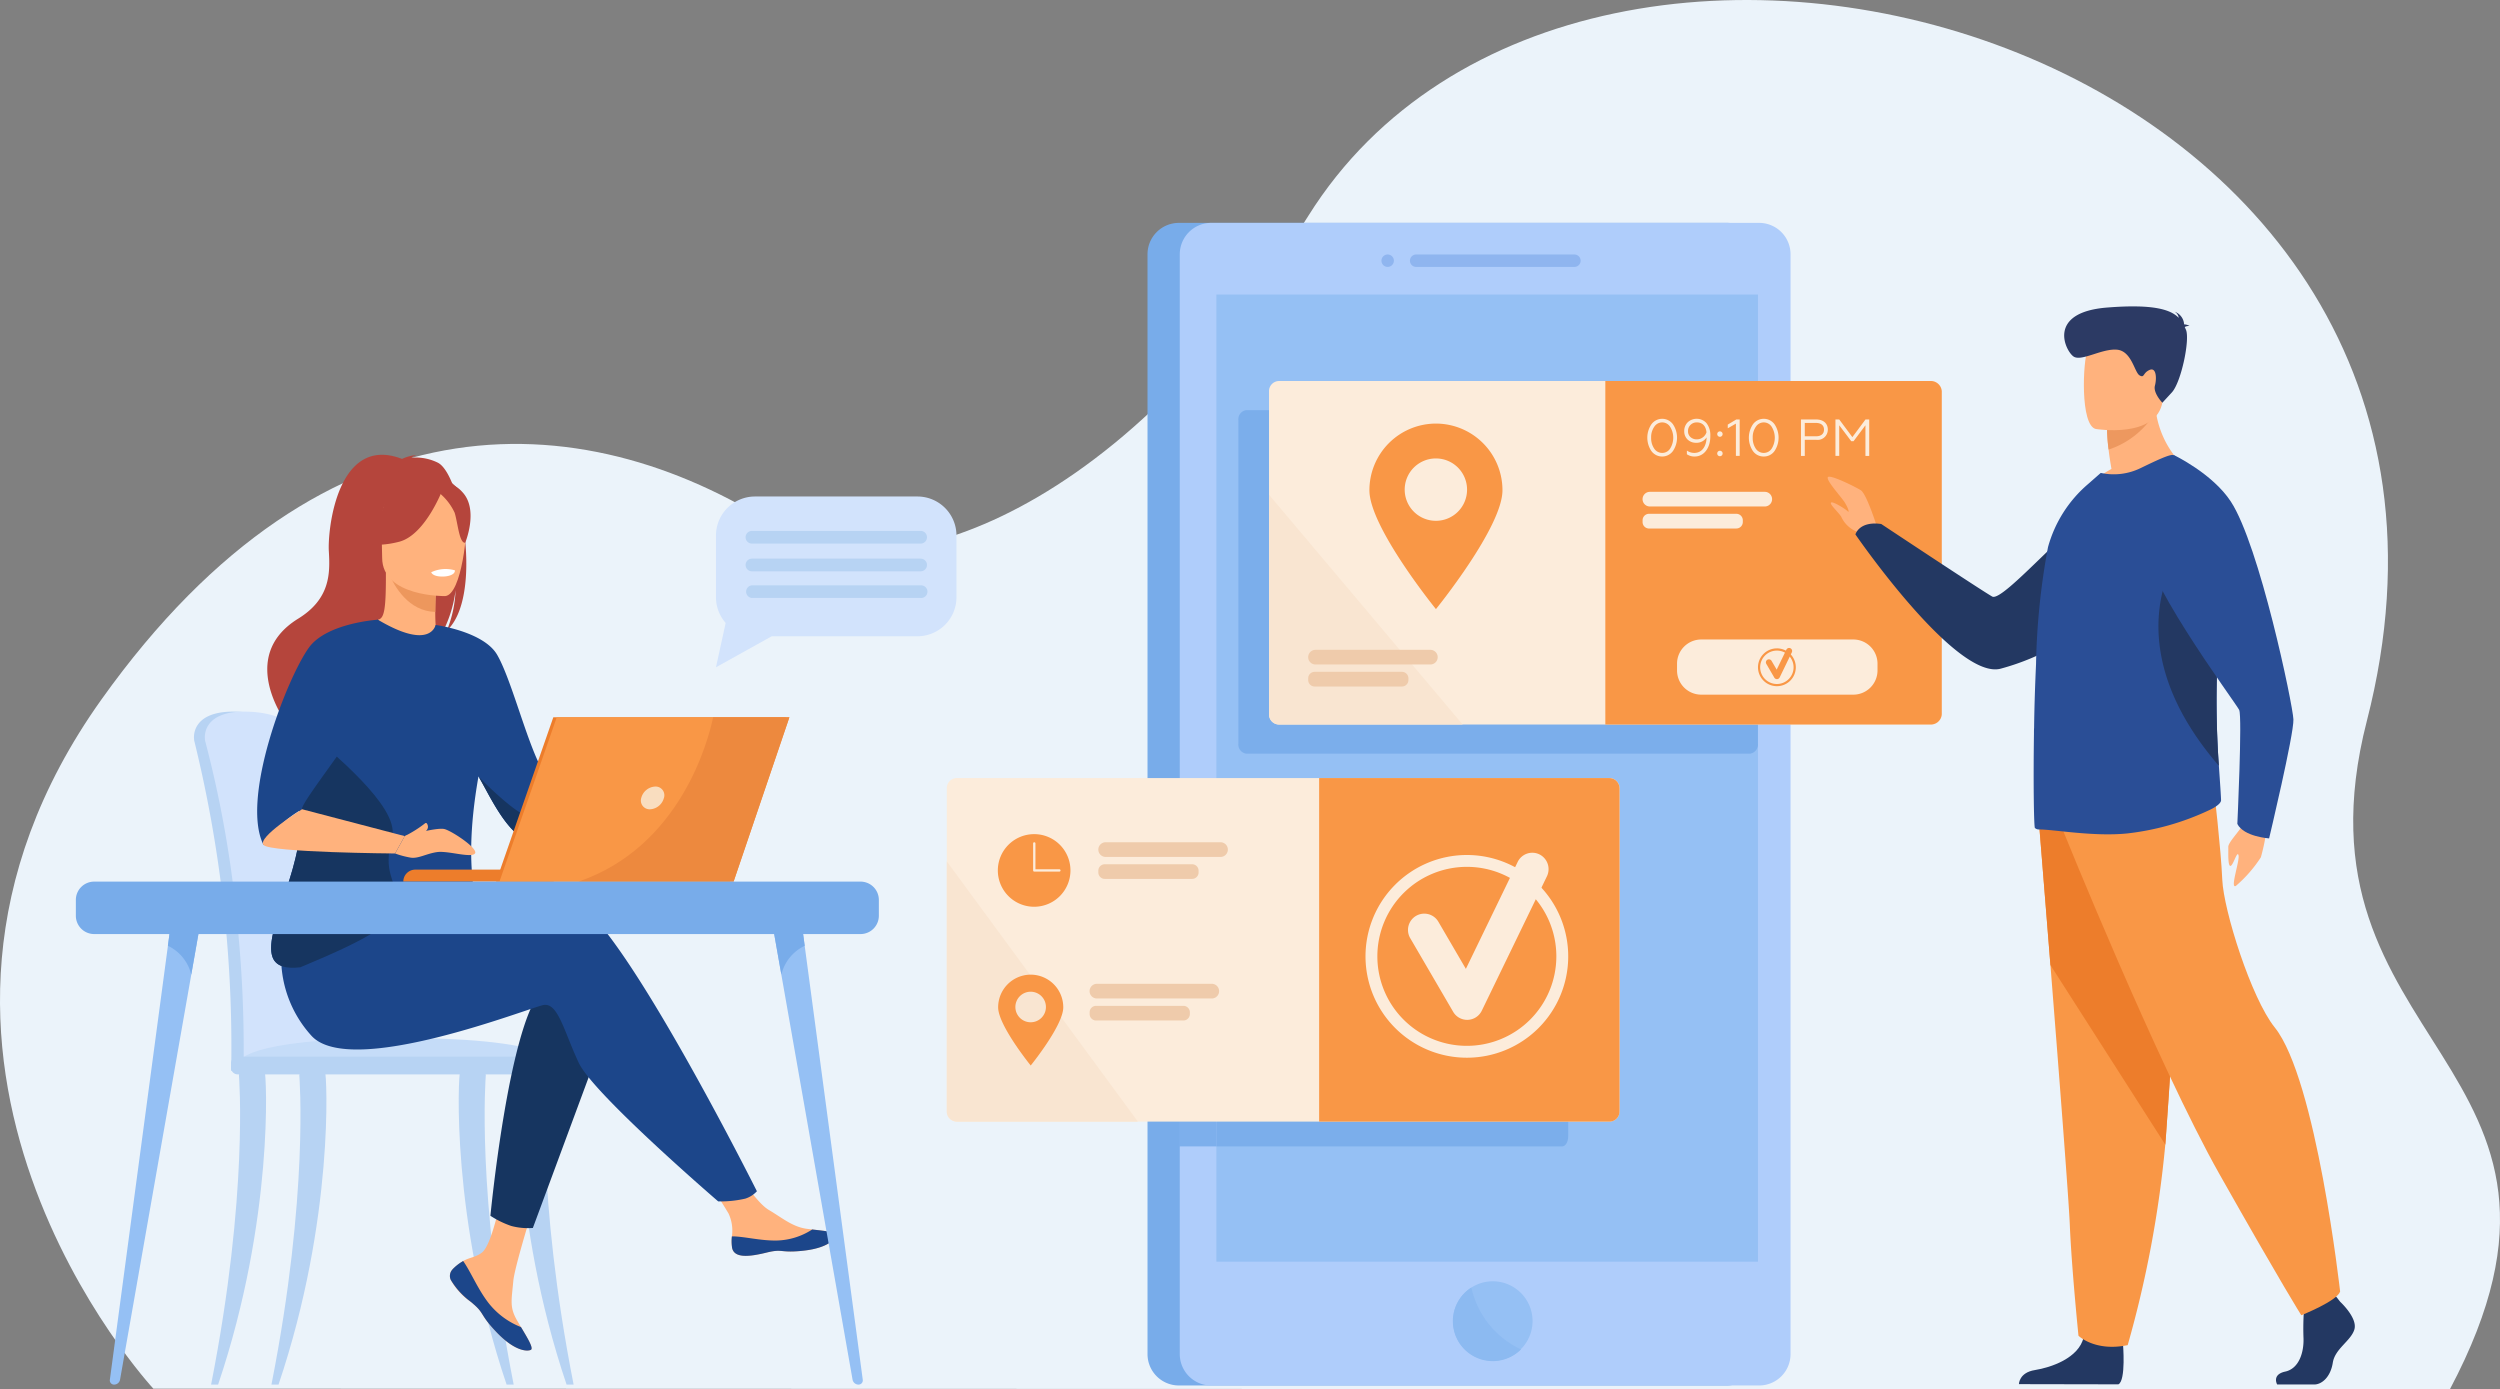 <svg xmlns="http://www.w3.org/2000/svg" width="257.933" height="143.338" viewBox="0 0 257.933 143.338">
  <rect x="0" y="0" width="257.933" height="143.338" fill="#808080" stroke="none"/>
  <g id="surface1" transform="translate(-19.002 -30.521)">
    <path id="Path_2" data-name="Path 2" d="M34.82,173.789S3.129,139.656,29.461,102.7c23.363-32.789,50.6-30.547,70.586-17.242,8.512,5.668,33.051.7,53.937-32.664,28.481-45.5,127.215-17.906,109.215,52.1-8.711,33.875,26.512,35.109,8.563,68.968l-236.942-.07" fill="#ebf3fa"/>
    <path id="Path_3" data-name="Path 3" d="M197.184,173.465H140.617a3.236,3.236,0,0,1-3.222-3.235V56.75a3.238,3.238,0,0,1,3.222-3.234h56.567a3.238,3.238,0,0,1,3.222,3.234V170.23a3.236,3.236,0,0,1-3.222,3.235" fill="#78acea"/>
    <path id="Path_4" data-name="Path 4" d="M203.738,56.754v113.48a3.238,3.238,0,0,1-3.226,3.231H143.949a3.238,3.238,0,0,1-3.226-3.231V56.754a3.242,3.242,0,0,1,3.226-3.238h56.563a3.242,3.242,0,0,1,3.226,3.238" fill="#afcdfb"/>
    <path id="Path_5" data-name="Path 5" d="M181.465,58.059H165.086a.641.641,0,0,1,0-1.281h16.379a.641.641,0,0,1,0,1.281" fill="#8fb5ef"/>
    <path id="Path_6" data-name="Path 6" d="M162.176,58.059a.641.641,0,1,1,.637-.641.64.64,0,0,1-.637.641" fill="#8fb5ef"/>
    <path id="Path_7" data-name="Path 7" d="M177.121,166.84a4.1,4.1,0,1,1-4.109-4.125,4.108,4.108,0,0,1,4.109,4.125" fill="#95c0f4"/>
    <path id="Path_8" data-name="Path 8" d="M144.5,160.688h55.879V60.906H144.5Zm0,0" fill="#95c0f4"/>
    <path id="Path_9" data-name="Path 9" d="M175.93,169.742a4.117,4.117,0,1,1-5.121-6.383,9.237,9.237,0,0,0,5.121,6.383" fill="#8cbaf1"/>
    <path id="Path_10" data-name="Path 10" d="M199.57,108.277h-52a.95.95,0,0,1-.8-1.043V73.879a.951.951,0,0,1,.8-1.043h52a.948.948,0,0,1,.8,1.043v33.355a.947.947,0,0,1-.8,1.043" fill="#7baeeb"/>
    <path id="Path_11" data-name="Path 11" d="M140.723,148.8h-1.094c-.348,0-.629-.473-.629-1.043V114.4c0-.574.281-1.047.629-1.047h1.094V148.8" fill="#78acea"/>
    <path id="Path_12" data-name="Path 12" d="M140.723,148.8H144.5V113.355h-3.773Zm0,0" fill="#7dafec"/>
    <path id="Path_13" data-name="Path 13" d="M180.172,148.8H144.5V113.355h35.676c.344,0,.625.473.625,1.047v33.356c0,.57-.281,1.043-.625,1.043" fill="#7baeeb"/>
    <path id="Path_14" data-name="Path 14" d="M219.34,70.875V104.23a1.044,1.044,0,0,1-1.039,1.043H150.969a1.043,1.043,0,0,1-1.039-1.043V70.875a1.044,1.044,0,0,1,1.039-1.043H218.3a1.045,1.045,0,0,1,1.039,1.043" fill="#fcecdb"/>
    <path id="Path_15" data-name="Path 15" d="M219.34,70.875V104.23a1.138,1.138,0,0,1-1.211,1.043h-33.5V69.832h33.5a1.138,1.138,0,0,1,1.211,1.043" fill="#f99746"/>
    <path id="Path_16" data-name="Path 16" d="M201.078,82.777H189.227a.756.756,0,0,1,0-1.512h11.851a.756.756,0,0,1,0,1.512" fill="#fcecdb"/>
    <path id="Path_17" data-name="Path 17" d="M198.148,85.051h-9.011a.667.667,0,0,1-.664-.668V84.2a.667.667,0,0,1,.664-.668h9.011a.667.667,0,0,1,.665.668v.18a.667.667,0,0,1-.665.668" fill="#fcecdb"/>
    <path id="Path_18" data-name="Path 18" d="M191.313,74.555a.964.964,0,0,0-.817-.453.974.974,0,0,0-.82.453,1.881,1.881,0,0,0-.321,1.121,1.924,1.924,0,0,0,.317,1.129.981.981,0,0,0,.824.445.965.965,0,0,0,.817-.445,2.115,2.115,0,0,0,0-2.25Zm-1.93-.258a1.375,1.375,0,0,1,2.219-.008,2.468,2.468,0,0,1,0,2.77,1.375,1.375,0,0,1-2.219,0,2.47,2.47,0,0,1,0-2.762" fill="#fcecdb"/>
    <path id="Path_19" data-name="Path 19" d="M193.418,74.359a.862.862,0,0,0-.258.645.78.78,0,0,0,.262.617.94.94,0,0,0,.652.23,1.02,1.02,0,0,0,.614-.207,1.047,1.047,0,0,0,.378-.523c-.066-.645-.418-1.02-1-1.02A.89.89,0,0,0,193.418,74.359Zm1.664-.16a2,2,0,0,1,.379,1.293c.023,1.172-.609,2.137-1.625,2.129a1.339,1.339,0,0,1-.793-.234v-.379a1.324,1.324,0,0,0,.762.242c.886,0,1.258-.812,1.273-1.605a1.228,1.228,0,0,1-1.1.559,1.212,1.212,0,0,1-.863-.336A1.152,1.152,0,0,1,192.77,75a1.249,1.249,0,0,1,.363-.914,1.361,1.361,0,0,1,1.949.109" fill="#fcecdb"/>
    <path id="Path_20" data-name="Path 20" d="M196.254,77.109a.278.278,0,0,1,.394,0,.282.282,0,0,1,0,.4.285.285,0,0,1-.394,0A.289.289,0,0,1,196.254,77.109Zm0-2a.279.279,0,1,1,0,.395.284.284,0,0,1,0-.395" fill="#fcecdb"/>
    <path id="Path_21" data-name="Path 21" d="M198.1,77.555V74.227l-.839.48v-.379l.882-.531h.348v3.758H198.1" fill="#fcecdb"/>
    <path id="Path_22" data-name="Path 22" d="M201.793,74.555a.966.966,0,0,0-1.637,0,1.88,1.88,0,0,0-.32,1.121,1.952,1.952,0,0,0,.312,1.129.988.988,0,0,0,.825.445.969.969,0,0,0,.82-.445,2.137,2.137,0,0,0,0-2.25Zm-1.934-.258a1.379,1.379,0,0,1,2.223-.008,2.483,2.483,0,0,1,0,2.77,1.338,1.338,0,0,1-1.109.563,1.353,1.353,0,0,1-1.114-.562,2.475,2.475,0,0,1,0-2.762" fill="#fcecdb"/>
    <path id="Path_23" data-name="Path 23" d="M205.207,75.535h1.152c.528,0,.832-.25.832-.687s-.3-.691-.832-.691h-1.152Zm-.394,2.02V73.8h1.57c.75,0,1.2.418,1.2,1.039a1.054,1.054,0,0,1-1.2,1.059h-1.176v1.66h-.394" fill="#fcecdb"/>
    <path id="Path_24" data-name="Path 24" d="M208.371,77.555V73.8h.391l1.355,1.82,1.352-1.82h.386v3.758h-.39V74.4l-1.227,1.641H210L208.762,74.4v3.156h-.391" fill="#fcecdb"/>
    <path id="Path_25" data-name="Path 25" d="M169.91,105.273H150.969a1.043,1.043,0,0,1-1.039-1.043V81.566c5.164,6.117,15.273,18.117,19.98,23.707" fill="#f9e5d1"/>
    <path id="Path_26" data-name="Path 26" d="M167.152,84.254a3.217,3.217,0,1,1,3.211-3.215A3.211,3.211,0,0,1,167.152,84.254Zm0-10.031a6.875,6.875,0,0,0-6.863,6.887c0,3.8,6.863,12.254,6.863,12.254s6.864-8.453,6.864-12.254a6.873,6.873,0,0,0-6.864-6.887" fill="#f99746"/>
    <path id="Path_27" data-name="Path 27" d="M166.578,99.078H154.727a.756.756,0,0,1,0-1.512h11.851a.756.756,0,0,1,0,1.512" fill="#efcbab"/>
    <path id="Path_28" data-name="Path 28" d="M163.648,101.352h-9.011a.667.667,0,0,1-.664-.668v-.18a.667.667,0,0,1,.664-.668h9.011a.67.67,0,0,1,.665.668v.18a.67.67,0,0,1-.665.668" fill="#efcbab"/>
    <path id="Path_29" data-name="Path 29" d="M186.094,111.84V145.2a1.044,1.044,0,0,1-1.039,1.043H117.723a1.043,1.043,0,0,1-1.039-1.043V111.84a1.044,1.044,0,0,1,1.039-1.043h67.332a1.045,1.045,0,0,1,1.039,1.043" fill="#fcecdb"/>
    <path id="Path_30" data-name="Path 30" d="M186.094,111.84V145.2a1.044,1.044,0,0,1-1.039,1.043H155.1V110.8h29.95a1.045,1.045,0,0,1,1.039,1.043" fill="#f99746"/>
    <path id="Path_31" data-name="Path 31" d="M170.375,135.742a1.67,1.67,0,0,1-1.449-.836l-4.426-7.59a1.68,1.68,0,1,1,2.9-1.7l2.84,4.867,5.344-11.031a1.677,1.677,0,0,1,2.246-.781,1.7,1.7,0,0,1,.777,2.254l-6.722,13.867a1.675,1.675,0,0,1-1.445.949h-.063" fill="#fcecdb"/>
    <path id="Path_32" data-name="Path 32" d="M170.375,119.957a9.233,9.233,0,1,0,9.2,9.234A9.228,9.228,0,0,0,170.375,119.957Zm0,19.691A10.457,10.457,0,1,1,180.8,129.191a10.453,10.453,0,0,1-10.422,10.457" fill="#fcecdb"/>
    <path id="Path_33" data-name="Path 33" d="M136.4,146.238H117.723a1.043,1.043,0,0,1-1.039-1.043V119.387L136.4,146.238" fill="#f9e5d1"/>
    <path id="Path_34" data-name="Path 34" d="M128.3,120.449h-2.59a.12.12,0,0,1-.117-.121v-2.789a.121.121,0,0,1,.117-.121.122.122,0,0,1,.121.121v2.668H128.3a.121.121,0,0,1,0,.242Zm-2.59-3.867a3.746,3.746,0,1,0,3.734,3.746,3.741,3.741,0,0,0-3.734-3.746" fill="#f99746"/>
    <path id="Path_35" data-name="Path 35" d="M144.926,118.934H133.078a.758.758,0,0,1,0-1.516h11.848a.758.758,0,0,1,0,1.516" fill="#efcbab"/>
    <path id="Path_36" data-name="Path 36" d="M142,121.2h-9.016a.666.666,0,0,1-.664-.664v-.184a.669.669,0,0,1,.664-.664H142a.669.669,0,0,1,.664.664v.184a.666.666,0,0,1-.664.664" fill="#efcbab"/>
    <path id="Path_37" data-name="Path 37" d="M125.344,135.992a1.576,1.576,0,1,1,1.57-1.574A1.572,1.572,0,0,1,125.344,135.992Zm0-4.914a3.368,3.368,0,0,0-3.36,3.375c0,1.86,3.36,6,3.36,6s3.359-4.14,3.359-6a3.368,3.368,0,0,0-3.359-3.375" fill="#f99746"/>
    <path id="Path_38" data-name="Path 38" d="M144.023,133.539H132.176a.758.758,0,0,1,0-1.516h11.847a.758.758,0,1,1,0,1.516" fill="#efcbab"/>
    <path id="Path_39" data-name="Path 39" d="M141.1,135.809h-9.012a.666.666,0,0,1-.664-.664v-.184a.664.664,0,0,1,.664-.664H141.1a.666.666,0,0,1,.664.664v.184a.669.669,0,0,1-.664.664" fill="#efcbab"/>
    <path id="Path_40" data-name="Path 40" d="M52.625,130.875A123.138,123.138,0,0,0,51.211,115.8c-1.016-5.887-1.93-9.274-1.941-9.313-.133-.515-2.062-2.613-6.355-2.546s-3.891,2.812-3.891,2.812a1.009,1.009,0,0,0,.031.242,132.174,132.174,0,0,1,3.813,33c0,.258-.031.707-.012,1.008,0,0,9.949.258,9.953,0,.348-1.621.18-6.1-.184-10.121" fill="#b7d3f3"/>
    <path id="Path_41" data-name="Path 41" d="M53.879,139.9c0,.257-.141.464-.3.464h0c-.168,0-.3-.211-.3-.464H44.742c0,.257-.141.464-.3.464h0c-.168,0-.3-.218-.3-.476a129.068,129.068,0,0,0-.707-14.617,115.617,115.617,0,0,0-3.258-18.274.841.841,0,0,1-.031-.242s-.406-2.746,3.887-2.812,6.227,2.031,6.359,2.546c.008.028.523,1.946,1.211,5.395.23,1.144.477,2.453.727,3.918a123.158,123.158,0,0,1,1.414,15.078c.363,4.02.488,7.4.144,9.02" fill="#d2e3fc"/>
    <path id="Path_42" data-name="Path 42" d="M43.5,140.359H76.938s-.777-3.16-20.141-2.691c-13.7.336-13.293,2.691-13.293,2.691" fill="#c5dcf8"/>
    <path id="Path_43" data-name="Path 43" d="M40.781,173.375c3.875-19.687,2.879-31.77,2.875-31.922-.008-.3.547-.578.848-.586s1.641-.09,1.8.168c.2.34.98,15.227-4.8,32.34h-.723" fill="#b7d3f3"/>
    <path id="Path_44" data-name="Path 44" d="M72,173.375c-3.879-19.687-2.883-31.77-2.875-31.922.008-.3-.547-.578-.848-.586s-1.641-.09-1.8.168c-.2.34-.984,15.227,4.793,32.34H72" fill="#b7d3f3"/>
    <path id="Path_45" data-name="Path 45" d="M78.184,173.375c-3.875-19.687-2.879-31.77-2.875-31.922.012-.3-.547-.578-.844-.586s-1.645-.09-1.8.168c-.2.34-.984,15.227,4.793,32.34h.723" fill="#b7d3f3"/>
    <path id="Path_46" data-name="Path 46" d="M47.008,173.375c3.879-19.687,2.883-31.77,2.875-31.922-.008-.3.547-.578.848-.586s1.641-.09,1.8.168c.2.34.984,15.227-4.793,32.34h-.727" fill="#b7d3f3"/>
    <path id="Path_47" data-name="Path 47" d="M76.957,141.367H43.523a.685.685,0,0,1-.684-.687v-.45a.685.685,0,0,1,.684-.687H76.957a.688.688,0,0,1,.684.687v.45a.687.687,0,0,1-.684.687" fill="#b7d3f3"/>
    <path id="Path_48" data-name="Path 48" d="M75.781,111.078l11.113-2.414.656,1.6s-12.262,7.32-13.41,6.961,1.641-6.145,1.641-6.145" fill="#ffb27d"/>
    <path id="Path_49" data-name="Path 49" d="M65.68,161.5a.981.981,0,0,0-.176,1.059v0a6.552,6.552,0,0,0,2.074,2.282c.125.1.238.195.332.281.027.019.051.043.078.066s.035.035.055.051c.914.844.57,1.039,2.207,2.75,1.867,1.949,3.152,1.984,3.52,1.8.309-.153-.32-1.184-1.016-2.348-.035-.055-.066-.113-.1-.168-.094-.156-.183-.312-.277-.469-.816-1.4-.605-2.054-.414-4.132.16-1.692,2.625-9.45,2.625-9.45L71,152.613s-1.074,6.18-2.262,7.129c-.637.508-1.348.516-1.957.891-.043.027-.086.051-.129.082a4.721,4.721,0,0,0-.977.789" fill="#ffb27d"/>
    <path id="Path_50" data-name="Path 50" d="M65.68,161.5a.981.981,0,0,0-.176,1.059v0a7.612,7.612,0,0,0,2.078,2.278c.125.1.234.2.328.285.027.019.051.043.078.066s.035.035.055.051c.914.844.57,1.039,2.207,2.75,1.867,1.949,3.152,1.984,3.52,1.8.309-.153-.32-1.184-1.016-2.348a7.939,7.939,0,0,1-3.328-2.461c-1.125-1.437-1.875-3.289-2.641-4.359-.043.027-.086.051-.129.082a4.721,4.721,0,0,0-.977.789" fill="#1c468a"/>
    <path id="Path_51" data-name="Path 51" d="M94.535,159.262c.223,1.105,1.8.922,3.555.492s1.344.082,3.848-.2,3.261-1.215,3.339-1.586c.067-.332-1.172-.449-2.5-.6-.164-.019-.332-.039-.5-.062-1.5-.188-2.6-1.157-3.957-1.953-1.289-.758-3.211-3.829-3.211-3.829l-3.434.27s1.8,2.746,2.5,3.941a4.179,4.179,0,0,1,.34,2.348,4.421,4.421,0,0,0,.023,1.18" fill="#ffb27d"/>
    <path id="Path_52" data-name="Path 52" d="M98.09,159.754c1.762-.434,1.344.082,3.848-.2s3.261-1.215,3.339-1.586c.067-.332-1.172-.449-2.5-.6l-.011.024a7.009,7.009,0,0,1-3.586,1.117c-1.7.043-3.5-.445-4.668-.426a4.421,4.421,0,0,0,.023,1.18c.223,1.105,1.8.922,3.555.492" fill="#1c468a"/>
    <path id="Path_53" data-name="Path 53" d="M86.895,108.664s.82-2.012,1.719-2.094,3.766-.535,3.969-.125a2.852,2.852,0,0,1-.613,2.422c-.613.535-4.418,1.4-4.418,1.4l-.656-1.6" fill="#ffb27d"/>
    <path id="Path_54" data-name="Path 54" d="M81.379,137.23l-7.4,19.985a6.761,6.761,0,0,1-2.227-.207,9.52,9.52,0,0,1-2.152-1.051s1.836-19.184,5.2-23.176,6.582,4.449,6.582,4.449" fill="#163560"/>
    <path id="Path_55" data-name="Path 55" d="M52.105,129.148s21.266-7.21,26.008-5.679,18.981,29.957,18.981,29.957a2.76,2.76,0,0,1-1.2.762,11.4,11.4,0,0,1-2.793.285S80.254,143.422,78.727,140.2s-2.145-6.293-3.672-5.984-19.738,7.519-23.867,3.223a12,12,0,0,1-3.051-9.883l3.969,1.593" fill="#1c468a"/>
    <path id="Path_56" data-name="Path 56" d="M64.23,78.285a5.155,5.155,0,0,0-2.793-.539,1.317,1.317,0,0,1,.59-.277,4.261,4.261,0,0,0-1.547.4c-6.645-2.57-7.687,7.25-7.551,9.527s.156,4.906-3.16,6.953c-6.527,4.023-1.02,11.05-1.02,11.05.051.032,3.035,5.11,3.035,5.11-.168-1.84,8.309-11.567,12.734-14.481a12.957,12.957,0,0,0,1.488-4.621,12.184,12.184,0,0,1-.906,4.18c3.746-3.457,1.563-15.918-.871-17.3" fill="#b5453c"/>
    <path id="Path_57" data-name="Path 57" d="M64.258,96.176a6.108,6.108,0,0,1-3.758.688A4.878,4.878,0,0,1,58,94.457c.644-.129.832-1.02.816-4.852l.293.059,4.914.977s-.109,1.551-.113,3.016c0,1.226.07,2.391.351,2.519" fill="#ffb27d"/>
    <path id="Path_58" data-name="Path 58" d="M64.02,90.641s-.109,1.551-.113,3.016c-2.75-.078-4.2-2.6-4.8-3.992l4.914.977" fill="#ed975d"/>
    <path id="Path_59" data-name="Path 59" d="M58.6,89.129a14.487,14.487,0,0,1-1.785-4.238c-.246-1.395.461-6.562,5.637-5.82a7.067,7.067,0,0,1,2.918,1.109c1.125.762,2.746,2.406.934,6.914l-.473,1.523-7.23.512" fill="#b5453c"/>
    <path id="Path_60" data-name="Path 60" d="M64.938,92.023s-6.5.109-6.508-3.957-.848-6.789,3.3-7.031S66.7,82.348,67.027,83.7s-.395,8.188-2.09,8.32" fill="#ffb27d"/>
    <path id="Path_61" data-name="Path 61" d="M64.7,80.938s-1.781,4.77-4.516,5.477-3.922-.031-3.922-.031a7.783,7.783,0,0,0,2.535-4.59s4.559-3.125,5.9-.855" fill="#b5453c"/>
    <path id="Path_62" data-name="Path 62" d="M64.258,81.324a5.773,5.773,0,0,1,1.652,2.1c.324,1.035.473,3.164,1.09,3.094,0,0,1.344-3.242-.164-5.078-1.6-1.941-2.578-.117-2.578-.117" fill="#b5453c"/>
    <path id="Path_63" data-name="Path 63" d="M49.77,113.734c-.641-2.7,1.539-7.937,3.82-12.273,2.066-3.93,4.211-7.117,4.406-7C63.449,97.7,63.941,95,63.941,95s4.953.66,6.355,3.082c1.738,3,3.617,11.4,5.484,12.992a3.536,3.536,0,0,0,.141,2.438c.066.234.137.457.215.668a13.141,13.141,0,0,0,.938,1.929c-.949.578-2.781,1.68-4.129.887-2.059-1.207-3.664-4.887-4.57-6.352l-.008-.015c-1.965,11.156.707,13.695-.648,14.871-1.426,1.242-3.465-.59-7.953,1.359-2.945,1.282-7.031,3.133-9.777,3.457-1.445.172-2.52-.082-2.871-1.058-1.02-2.84,3.875-10.379,2.652-15.528" fill="#1c468a"/>
    <path id="Path_64" data-name="Path 64" d="M63.492,89.559s.121.52,1.4.438c0,0,1.074-.066,1.043-.633a3.441,3.441,0,0,0-2.445.2" fill="#fff"/>
    <path id="Path_65" data-name="Path 65" d="M47.117,129.262c.352.976,1.426,1.23,2.871,1.058,1.9-.832,10.125-4.027,10.031-6.191-.137-3.207-1.582-3.309-.562-7.266.82-3.175-6.777-9.086-7.988-10.371-2.277,4.34-2.34,4.543-1.7,7.242,1.223,5.149-3.672,12.688-2.652,15.528" fill="#163560"/>
    <path id="Path_66" data-name="Path 66" d="M46.188,117.7a12.063,12.063,0,0,1,3.977-3.687c-.23-.594,6.133-8.418,6.133-9.633S58,94.457,58,94.457s-5.3.328-7.137,2.895c-2.3,3.214-7.066,15.574-4.672,20.347" fill="#1c468a"/>
    <path id="Path_67" data-name="Path 67" d="M50.164,114.012l10.594,2.773-.992,1.793s-12.894-.094-13.578-.879,3.977-3.687,3.977-3.687" fill="#ffb27d"/>
    <path id="Path_68" data-name="Path 68" d="M68.375,110.648c.906,1.465,2.512,5.145,4.57,6.352,1.348.793,3.18-.309,4.129-.887a13.141,13.141,0,0,1-.937-1.929c-.754.171-1.68.394-2.277.574-1.156.355-5.484-4.11-5.484-4.11" fill="#163560"/>
    <path id="Path_69" data-name="Path 69" d="M60.758,116.785s3.328-.945,4.121-.722,3.508,2.023,3.125,2.515-2.773-.293-3.875-.148-1.949.695-2.742.578a9.1,9.1,0,0,1-1.621-.43l.992-1.793" fill="#ffb27d"/>
    <path id="Path_70" data-name="Path 70" d="M60.758,116.785a12.357,12.357,0,0,0,2.094-1.316.128.128,0,0,1,.2.023c.125.2.242.578-.328.953a3.064,3.064,0,0,1-1.965.34" fill="#ffb27d"/>
    <path id="Path_71" data-name="Path 71" d="M76.137,121.48H60.613a1.239,1.239,0,0,1,1.238-1.238H76.137v1.238" fill="#ed7d2b"/>
    <path id="Path_72" data-name="Path 72" d="M76.09,104.523h24L94.332,121.48H70.18l5.91-16.957" fill="#ed7d2b"/>
    <path id="Path_73" data-name="Path 73" d="M100.445,104.523,94.688,121.48H70.531l5.914-16.957h24" fill="#f99746"/>
    <path id="Path_74" data-name="Path 74" d="M87.5,112.844a1.562,1.562,0,0,1-1.437,1.176.906.906,0,0,1-.9-1.176,1.566,1.566,0,0,1,1.441-1.172.9.9,0,0,1,.9,1.172" fill="#f9ddbf"/>
    <path id="Path_75" data-name="Path 75" d="M100.445,104.523,94.688,121.48h-16c10.594-3.628,13.418-14.691,13.891-16.957h7.863" fill="#ed893e"/>
    <path id="Path_76" data-name="Path 76" d="M30.77,173.375a.626.626,0,0,0,.617-.5L34.4,155.73l4.336-24.652,1.215-6.894-3.09-.086-.535,4-3.762,28.121-2.23,16.668a.436.436,0,0,0,.438.488" fill="#95c0f4"/>
    <path id="Path_77" data-name="Path 77" d="M36.324,128.1a4.442,4.442,0,0,1,2.41,2.98l1.215-6.894-3.09-.086-.535,4" fill="#78acea"/>
    <path id="Path_78" data-name="Path 78" d="M107.582,173.375a.625.625,0,0,1-.617-.5l-3.012-17.141-4.336-24.652L98.4,124.184l3.09-.086.535,4,3.762,28.121,2.231,16.668a.436.436,0,0,1-.438.488" fill="#95c0f4"/>
    <path id="Path_79" data-name="Path 79" d="M102.027,128.1a4.441,4.441,0,0,0-2.41,2.98L98.4,124.184l3.09-.086.535,4" fill="#78acea"/>
    <path id="Path_80" data-name="Path 80" d="M28.711,126.891h79.082A1.891,1.891,0,0,0,109.676,125v-1.633a1.89,1.89,0,0,0-1.883-1.887H28.711a1.89,1.89,0,0,0-1.883,1.887V125a1.891,1.891,0,0,0,1.883,1.891" fill="#78acea"/>
    <path id="Path_82" data-name="Path 82" d="M212.711,85.051s-1.106-3.574-1.731-3.957-3.242-1.68-3.4-1.328,1.414,2.047,1.762,2.613.519,1.125.277.879-1.566-1.062-1.707-.879.664.879,1.047,1.438a2.992,2.992,0,0,0,2.156,1.715c1.36.207,1.594-.481,1.594-.481" fill="#ffb27d"/>
    <path id="Path_83" data-name="Path 83" d="M252.953,115.137a20.044,20.044,0,0,1-.691,3.836,13.655,13.655,0,0,1-2.571,2.945c-.656.383.4-2.57.27-3.145s-.543,1.047-.832,1.086-.215-1.421-.227-1.957,1.414-1.843,1.914-2.976,2.137.211,2.137.211" fill="#ffb27d"/>
    <path id="Path_84" data-name="Path 84" d="M242.867,82.02a24.734,24.734,0,0,1-17.4,17.477c-4.6,1.344-15.035-13.836-15.035-13.836s.367-1.4,2.664-1.078c0,0,10.168,6.75,11.445,7.484,1.137.652,8.6-8.363,12.012-9.82a8.664,8.664,0,0,1,6.312-.227" fill="#233862"/>
    <path id="Path_85" data-name="Path 85" d="M260.441,164.824s1.829,1.676,1.469,2.864-2,1.976-2.226,3.429-1.114,2.246-1.914,2.246h-3.825s-.59-1.023.836-1.332,1.965-2.011,1.875-3.6a27.908,27.908,0,0,1,.133-3.7l3.027-.7.625.789" fill="#233862"/>
    <path id="Path_86" data-name="Path 86" d="M238.035,169.148s.328,3.809-.472,4.2l-10.262-.02s0-1.191,1.648-1.453,4.543-1.231,5.031-3.391,4.055.66,4.055.66" fill="#233862"/>
    <path id="Path_87" data-name="Path 87" d="M229.371,115.4s.543,6.668,1.18,14.688c.863,10.891,1.9,24.269,2,26.805.179,4.4.894,11.441.894,11.441s1.692,1.672,5.078.969a114.084,114.084,0,0,0,3.879-20.684c.012-.176.028-.351.039-.527.8-10.824,2.051-33.617,2.051-33.617l-15.125.925" fill="#f99746"/>
    <path id="Path_88" data-name="Path 88" d="M229.371,115.4s.543,6.668,1.18,14.688l11.855,18.531c.012-.176.028-.351.039-.527.8-10.824,2.051-33.617,2.051-33.617l-15.125.925" fill="#ed7d2b"/>
    <path id="Path_89" data-name="Path 89" d="M231.844,116.191s9.754,24.157,16.168,35.508,8.422,14.52,8.422,14.52,3.671-1.453,4.007-2.442c0,0-2.453-21.918-6.75-27.257-2.425-3.02-5.277-12.082-5.41-15.247s-.871-9.441-.871-9.441l-15.566,4.359" fill="#f99746"/>
    <path id="Path_90" data-name="Path 90" d="M244.68,78.961s-6.6,3.2-10.407,2.012a9.008,9.008,0,0,1,2.575-2.07c-.129-.766-.235-1.43-.293-1.992a18.6,18.6,0,0,1-.16-2.039l2.546-2.012,2.414-1.922a9.782,9.782,0,0,0,3.325,8.023" fill="#ffb27d"/>
    <path id="Path_91" data-name="Path 91" d="M248.156,113.07c.016.407-.847.868-1.23,1.039a26.782,26.782,0,0,1-8.442,2.4c-3.527.359-7.7-.434-9.132-.407a.6.6,0,0,1-.4-.156c-.1-.074-.176-4.34-.1-9.7,0-.215,0-.433.015-.648v-.075c.028-2.093.1-4.293.2-6.492A72.783,72.783,0,0,1,230.3,86.977a13.108,13.108,0,0,1,4.129-6.508l1.316-1.156a6.3,6.3,0,0,0,4.1-.492c1.523-.734,3.16-1.531,3.426-1.328,1.988,1.457,3.335,4.742,4.054,8.934a.335.335,0,0,1,.008.063,46.669,46.669,0,0,1,.59,7.891c0,1.039-.027,2.109-.086,3.164a94.783,94.783,0,0,0,.094,11.988c.039.582.078,1.114.109,1.586.059.84.1,1.492.117,1.953" fill="#2a4e96"/>
    <path id="Path_92" data-name="Path 92" d="M247.93,109.531c-10.942-12.675-4.153-21.886-4.153-21.886l3.555-1.156a46.669,46.669,0,0,1,.59,7.891c0,1.039-.027,2.109-.086,3.164a94.783,94.783,0,0,0,.094,11.988" fill="#233862"/>
    <path id="Path_93" data-name="Path 93" d="M241.4,73a8.782,8.782,0,0,1-4.847,3.906,18.6,18.6,0,0,1-.16-2.039l2.546-2.012L241.4,73" fill="#ed985f"/>
    <path id="Path_94" data-name="Path 94" d="M235.234,74.781s6.3,1.035,6.887-2.848,1.8-6.367-2.191-7.191-5,.543-5.524,1.789-.793,7.883.828,8.25" fill="#ffb27d"/>
    <path id="Path_95" data-name="Path 95" d="M244.41,64.277c.059-.066.188-.117.485-.133a1.208,1.208,0,0,0-.551-.156,1.479,1.479,0,0,0-.981-1.309.869.869,0,0,1,.426.637c-.812-.84-2.555-1.449-7.379-1.066-6.359.5-4.265,4.586-3.441,5.074s2.894-.848,4.429-.727,1.825,2.348,2.348,2.652.313-.234,1.02-.555.769.852.566,1.613.766,1.766.766,1.766l.976-1.059c.977-1.055,1.9-5.527,1.453-6.484-.039-.082-.078-.168-.117-.254" fill="#2c3a64"/>
    <path id="Path_96" data-name="Path 96" d="M243.266,77.461s3.984,1.891,5.894,4.8c2.961,4.512,6.4,20.961,6.461,22.484s-2.508,12.277-2.508,12.277-2.605-.171-3.277-1.492c0,0,.519-11.051.191-11.758s-10.871-14.824-9.683-17.832,2.922-8.48,2.922-8.48" fill="#2a4e96"/>
    <path id="Path_97" data-name="Path 97" d="M210.227,102.191H194.512a2.5,2.5,0,0,1-2.485-2.5v-.7a2.5,2.5,0,0,1,2.485-2.492h15.715a2.5,2.5,0,0,1,2.484,2.492v.7a2.5,2.5,0,0,1-2.484,2.5" fill="#fcecdb"/>
    <path id="Path_98" data-name="Path 98" d="M202.336,100.59a.316.316,0,0,1-.273-.156l-.825-1.418a.312.312,0,1,1,.539-.316l.532.91,1-2.062a.313.313,0,1,1,.562.277l-1.254,2.586a.323.323,0,0,1-.269.18h-.012" fill="#f99746"/>
    <path id="Path_99" data-name="Path 99" d="M202.336,97.645a1.723,1.723,0,1,0,1.715,1.723A1.72,1.72,0,0,0,202.336,97.645Zm0,3.672a1.951,1.951,0,1,1,1.945-1.949,1.949,1.949,0,0,1-1.945,1.949" fill="#f99746"/>
    <path id="Path_100" data-name="Path 100" d="M113.672,81.746H96.883a4.031,4.031,0,0,0-4.012,4.027v6.371a4.015,4.015,0,0,0,1,2.648l-1,4.574,5.754-3.2h15.047a4.028,4.028,0,0,0,4.012-4.023V85.773a4.031,4.031,0,0,0-4.012-4.027" fill="#d2e3fc"/>
    <path id="Path_101" data-name="Path 101" d="M113.988,86.605H96.582a.654.654,0,0,1,0-1.309h17.406a.654.654,0,0,1,0,1.309" fill="#b7d3f3"/>
    <path id="Path_102" data-name="Path 102" d="M113.988,89.465H96.582a.654.654,0,0,1,0-1.308h17.406a.654.654,0,0,1,0,1.308" fill="#b7d3f3"/>
    <path id="Path_103" data-name="Path 103" d="M113.988,92.215H96.582a.652.652,0,0,1,0-1.3h17.406a.652.652,0,1,1,0,1.3" fill="#b7d3f3"/>
  </g>
</svg>
